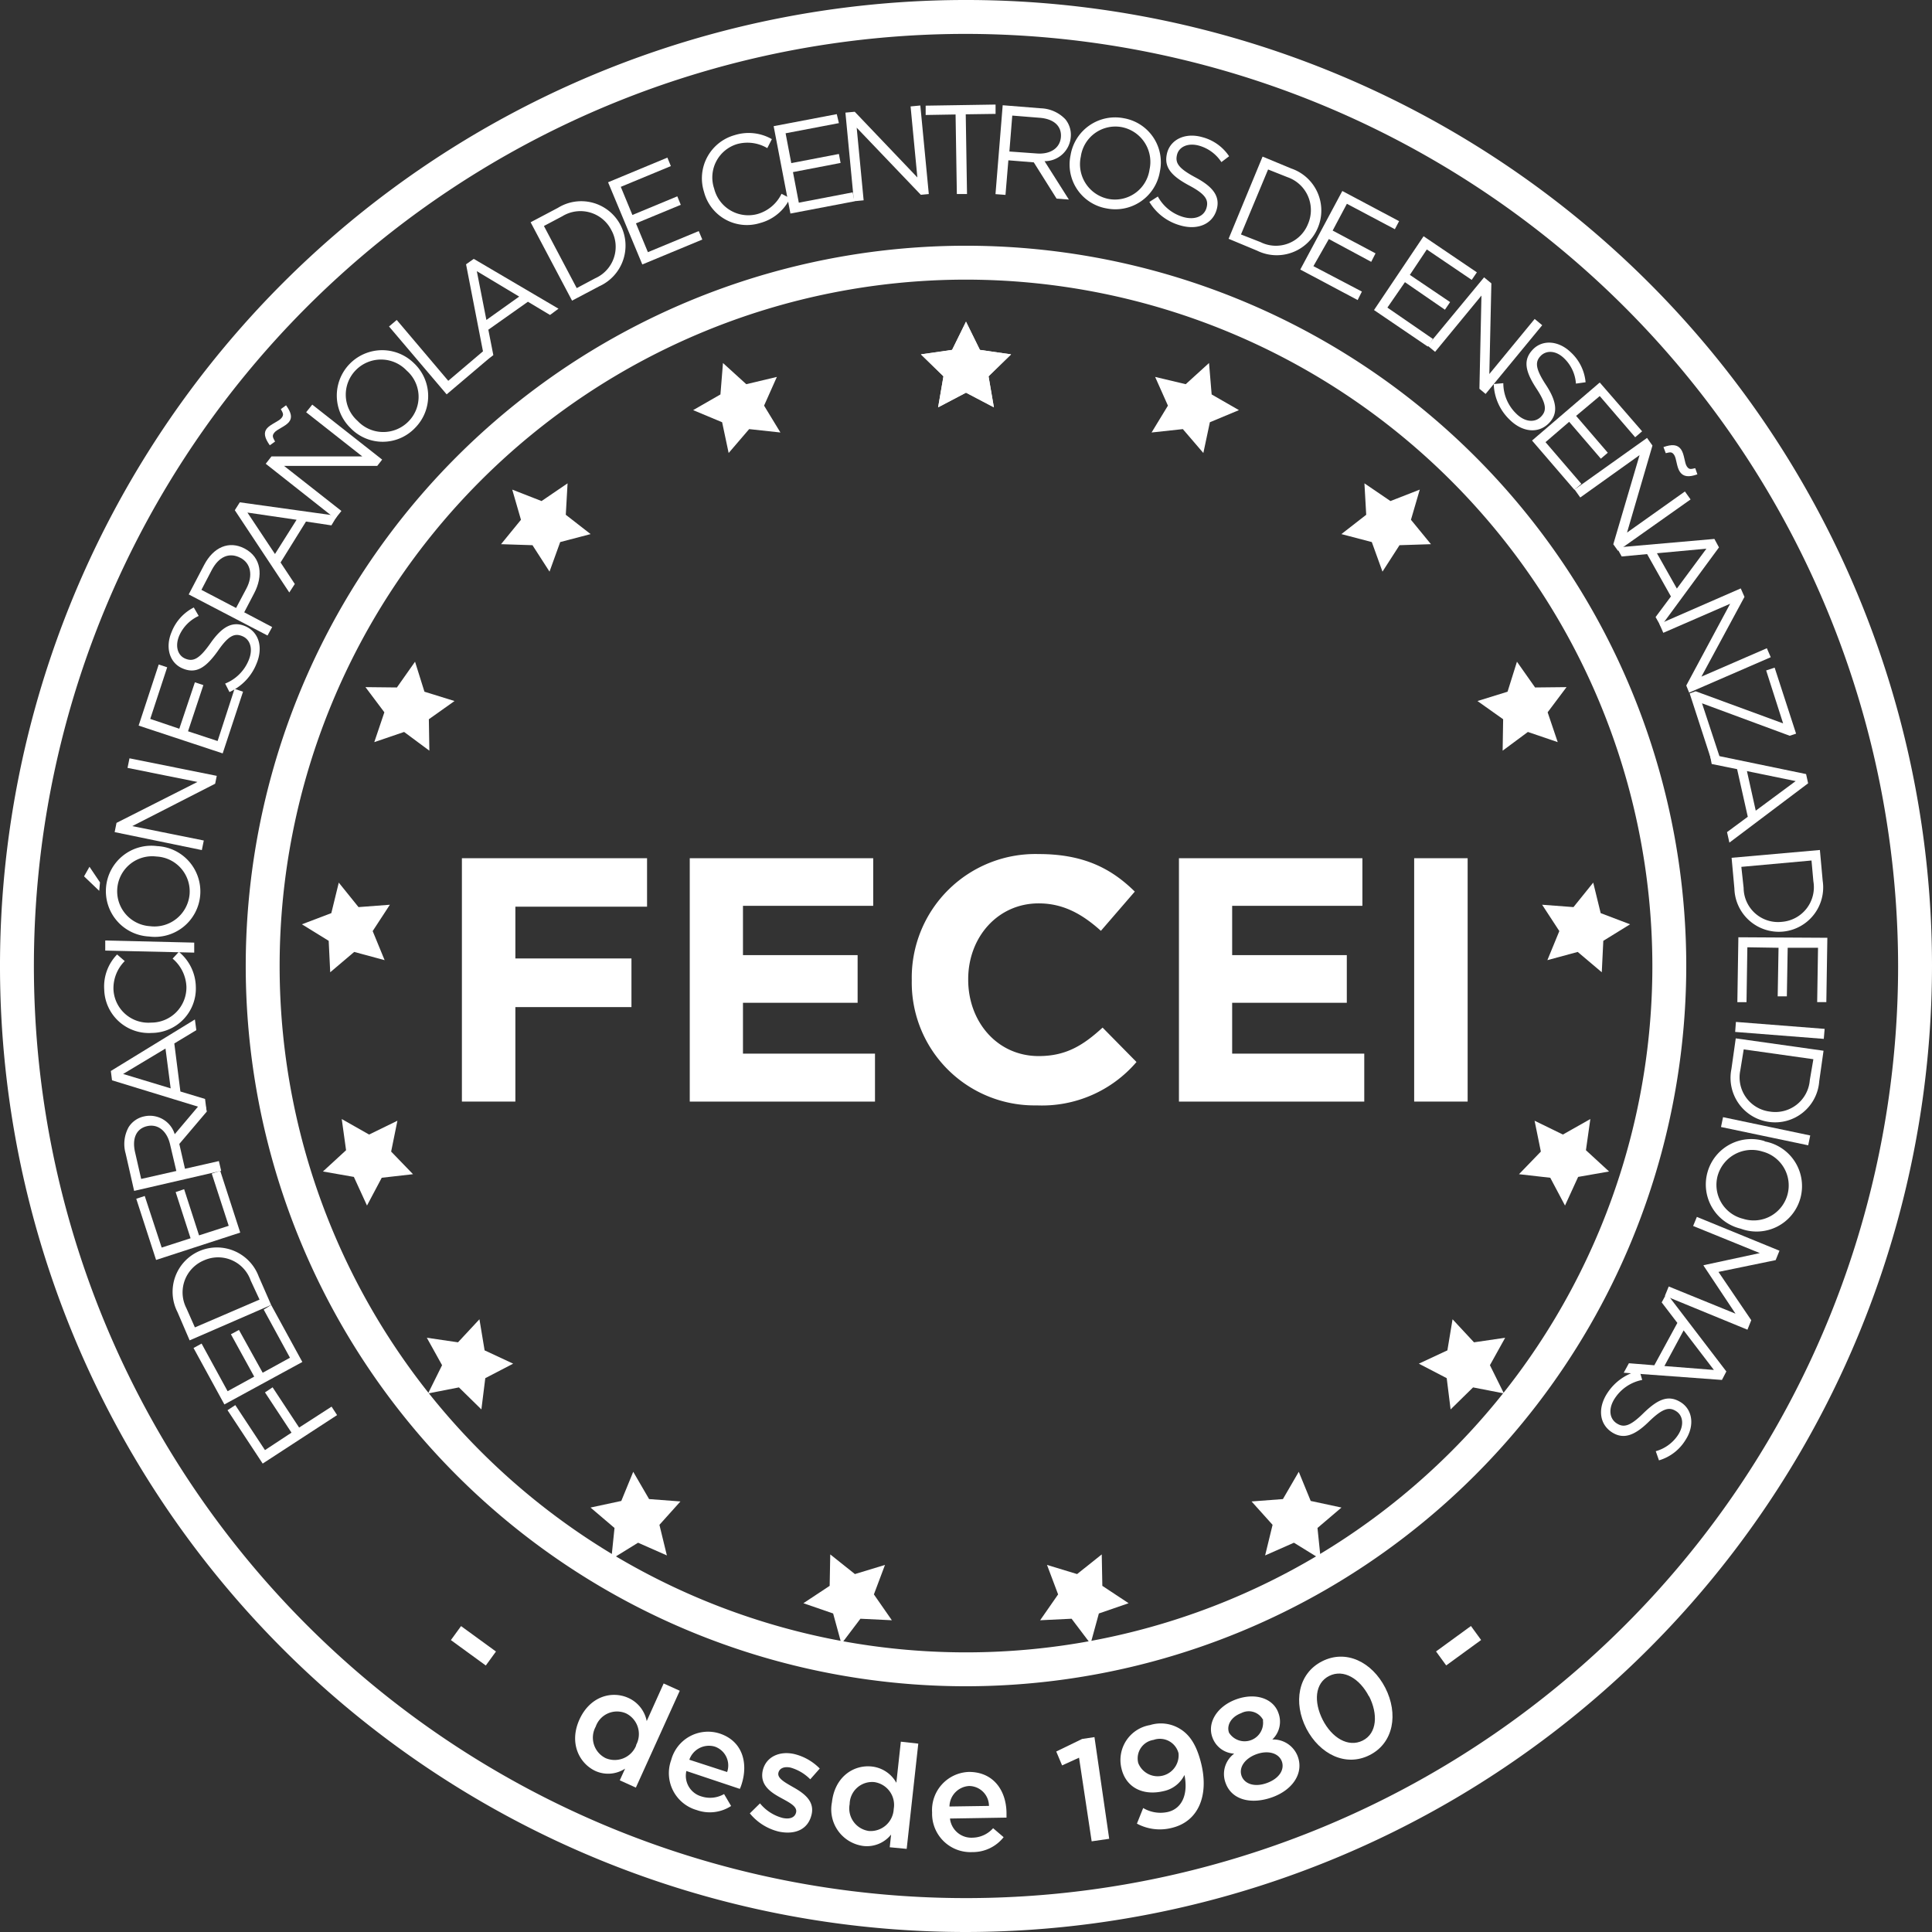 <svg xmlns="http://www.w3.org/2000/svg" viewBox="0 0 228 228"><rect x="0" y="0" width="228" height="228" fill="#333333" stroke="none"/><defs><style>.cls-1{fill:#fff;}</style></defs><title>FECEI_white</title><g id="Layer_2" data-name="Layer 2"><g id="Layer_1-2" data-name="Layer 1"><path class="cls-1" d="M114,228A114,114,0,1,1,228,114,114.13,114.13,0,0,1,114,228ZM114,4A110,110,0,1,0,224,114,110.13,110.13,0,0,0,114,4Z"/><path class="cls-1" d="M114,199a85,85,0,1,1,85-85A85.07,85.07,0,0,1,114,199ZM114,33a81,81,0,1,0,81,81A81.06,81.06,0,0,0,114,33Z"/><path class="cls-1" d="M54.51,101.28H76.36V107H60.82v6.11h13.7v5.74H60.82V130H54.51Z"/><path class="cls-1" d="M81.4,101.28h21.65v5.62H87.68v5.82h13.53v5.62H87.68v6h15.58V130H81.4Z"/><path class="cls-1" d="M107.6,115.71v-.08a14.59,14.59,0,0,1,15-14.84c5.41,0,8.65,1.8,11.32,4.43l-4,4.63c-2.22-2-4.47-3.24-7.34-3.24-4.84,0-8.32,4-8.32,8.94v.08c0,4.92,3.4,9,8.32,9,3.28,0,5.29-1.31,7.54-3.36l4,4.06a14.68,14.68,0,0,1-11.77,5.12A14.49,14.49,0,0,1,107.6,115.71Z"/><path class="cls-1" d="M139.13,101.28h21.65v5.62H145.41v5.82h13.53v5.62H145.41v6H161V130H139.13Z"/><path class="cls-1" d="M166.89,101.28h6.31V130h-6.31Z"/><polygon class="cls-1" points="114 46.34 110.71 48.07 111.34 44.41 108.68 41.82 112.36 41.29 114 37.96 115.64 41.29 119.32 41.82 116.66 44.41 117.29 48.07 114 46.34"/><polygon class="cls-1" points="88.41 50.64 85.99 53.46 85.22 49.83 81.8 48.4 85.02 46.55 85.32 42.84 88.07 45.34 91.68 44.48 90.17 47.87 92.1 51.04 88.41 50.64"/><polygon class="cls-1" points="66.11 63.97 64.85 67.46 62.84 64.34 59.13 64.22 61.48 61.34 60.45 57.78 63.91 59.13 66.98 57.04 66.77 60.75 69.7 63.03 66.11 63.97"/><polygon class="cls-1" points="50.61 84.88 50.67 88.59 47.69 86.38 44.17 87.58 45.36 84.06 43.13 81.09 46.84 81.13 48.98 78.09 50.09 81.63 53.64 82.73 50.61 84.88"/><polygon class="cls-1" points="43.98 109.88 45.39 113.31 41.8 112.34 38.97 114.74 38.79 111.03 35.63 109.08 39.1 107.76 39.98 104.16 42.31 107.05 46.01 106.77 43.98 109.88"/><polygon class="cls-1" points="46.16 135.9 48.74 138.57 45.05 138.99 43.31 142.27 41.76 138.89 38.11 138.25 40.84 135.74 40.33 132.06 43.56 133.89 46.9 132.26 46.16 135.9"/><polygon class="cls-1" points="57.19 159.36 60.56 160.93 57.27 162.64 56.81 166.33 54.16 163.73 50.52 164.44 52.17 161.11 50.37 157.87 54.05 158.41 56.58 155.69 57.19 159.36"/><polygon class="cls-1" points="76.6 176.91 80.3 177.19 77.82 179.95 78.7 183.56 75.3 182.06 72.14 184.01 72.52 180.32 69.69 177.91 73.32 177.13 74.73 173.69 76.6 176.91"/><polygon class="cls-1" points="100.89 185.76 104.44 184.68 103.13 188.16 105.25 191.21 101.54 191.03 99.3 193.99 98.32 190.41 94.81 189.2 97.91 187.15 97.98 183.44 100.89 185.76"/><polygon class="cls-1" points="127.11 185.76 130.02 183.44 130.09 187.15 133.19 189.2 129.68 190.41 128.7 193.99 126.46 191.03 122.75 191.21 124.87 188.16 123.56 184.68 127.11 185.76"/><polygon class="cls-1" points="151.4 176.91 153.27 173.69 154.68 177.13 158.31 177.91 155.48 180.32 155.86 184.01 152.7 182.06 149.3 183.56 150.18 179.95 147.7 177.19 151.4 176.91"/><polygon class="cls-1" points="170.81 159.36 171.42 155.69 173.95 158.41 177.63 157.87 175.83 161.11 177.48 164.44 173.84 163.73 171.19 166.33 170.73 162.64 167.44 160.93 170.81 159.36"/><polygon class="cls-1" points="181.84 135.9 181.1 132.26 184.44 133.89 187.68 132.06 187.16 135.74 189.89 138.25 186.24 138.89 184.69 142.27 182.95 138.99 179.26 138.57 181.84 135.9"/><polygon class="cls-1" points="184.02 109.88 181.99 106.77 185.69 107.05 188.02 104.16 188.9 107.76 192.37 109.08 189.21 111.03 189.03 114.74 186.19 112.34 182.61 113.31 184.02 109.88"/><polygon class="cls-1" points="177.39 84.88 174.36 82.73 177.91 81.63 179.02 78.09 181.16 81.13 184.87 81.09 182.64 84.06 183.83 87.58 180.31 86.38 177.33 88.59 177.39 84.88"/><polygon class="cls-1" points="161.89 63.97 158.3 63.03 161.23 60.75 161.02 57.04 164.09 59.13 167.55 57.78 166.51 61.34 168.87 64.22 165.16 64.34 163.15 67.46 161.89 63.97"/><polygon class="cls-1" points="139.59 50.64 135.9 51.04 137.83 47.87 136.32 44.48 139.93 45.34 142.68 42.84 142.99 46.55 146.21 48.4 142.78 49.83 142.01 53.46 139.59 50.64"/><polygon class="cls-1" points="114 46.34 110.71 48.07 111.34 44.41 108.68 41.82 112.36 41.29 114 37.96 115.64 41.29 119.32 41.82 116.66 44.41 117.29 48.07 114 46.34"/><path class="cls-1" d="M31,172.72l-4.15-6.3.92-.6,3.5,5.31,3.13-2.06-3.13-4.75.9-.6,3.13,4.75L39.13,166l.65,1Z"/><path class="cls-1" d="M26.48,165.74l-3.64-6.66.95-.52,3.07,5.62L30,162.46l-2.75-5,.95-.51L31,162l3.22-1.77-3.1-5.68L32,154l3.68,6.73Z"/><path class="cls-1" d="M22.38,158.18l-1.44-3.35a5.24,5.24,0,0,1,2.59-7.19h0a5.26,5.26,0,0,1,7,3L32,154Zm7.2-7.07a4.07,4.07,0,0,0-5.51-2.37h0A4.09,4.09,0,0,0,22,154.39l1,2.26,7.63-3.28Z"/><path class="cls-1" d="M18.42,148.69l-2.34-7.22,1-.33,2,6.09,3.41-1.1-1.76-5.45,1-.34,1.76,5.45,3.5-1.13-2-6.16,1-.33,2.36,7.29Z"/><path class="cls-1" d="M15.83,140.54l-1-4.4a4.11,4.11,0,0,1,.36-3.14A2.87,2.87,0,0,1,17,131.75h0a3.07,3.07,0,0,1,3.62,2.1l3.46-4.1.33,1.42L21.16,135l.67,2.93,4-.91.27,1.15Zm4.24-5.49c-.35-1.53-1.39-2.45-2.71-2.15h0c-1.26.29-1.8,1.42-1.42,3.08l.72,3.15,4.15-.94Z"/><path class="cls-1" d="M13.22,127.49l-.14-1.1L23,120.31l.17,1.26-2.6,1.57.72,5.67,2.91.88.15,1.21Zm6.31-3.75-5,3,5.61,1.7Z"/><path class="cls-1" d="M17.9,121.9h0a5.27,5.27,0,0,1-5.6-5.11,5.41,5.41,0,0,1,1.52-4.15l.9.78a4.54,4.54,0,0,0-1.33,3.34,4.12,4.12,0,0,0,4.44,3.92h0A4.15,4.15,0,0,0,22,116.46a4.57,4.57,0,0,0-1.63-3.33l.74-.8a5.48,5.48,0,0,1,2,4.13A5.24,5.24,0,0,1,17.9,121.9Z"/><path class="cls-1" d="M12.42,112.18l0-1.19,10.5.25,0,1.18Z"/><path class="cls-1" d="M9.92,103.42l.64-1.13,1.24,1.84-.09,1Zm7.68,7.1h0a5.36,5.36,0,1,1,.94-10.67h0a5.36,5.36,0,1,1-.94,10.67Zm.86-9.44h0a4.13,4.13,0,1,0-.78,8.22h0a4.17,4.17,0,0,0,4.69-3.73A4.12,4.12,0,0,0,18.46,101.08Z"/><path class="cls-1" d="M13.53,98.2l.22-1.09,9.55-4.83-8.25-1.66.23-1.13,10.3,2.07-.19.93-9.78,5,8.44,1.7-.23,1.13Z"/><path class="cls-1" d="M16.36,85.63l2.37-7.21,1,.33-2,6.09L21.16,86,23,80.52l1,.33L22.19,86.3l3.49,1.15,2-6.16,1,.34-2.4,7.28Z"/><path class="cls-1" d="M27.08,81.67l-.51-1a5,5,0,0,0,2.77-2.74c.55-1.3.22-2.45-.73-2.85h0c-.9-.38-1.62-.12-2.9,1.74-1.43,2-2.58,2.74-4.17,2.06h0c-1.52-.64-2.07-2.46-1.29-4.29a5.47,5.47,0,0,1,2.62-2.9l.58,1A4.57,4.57,0,0,0,21.16,75c-.54,1.26-.18,2.35.69,2.72h0c.92.39,1.64.11,3-1.83s2.59-2.62,4.07-2l0,0c1.66.7,2.16,2.54,1.34,4.46A6.18,6.18,0,0,1,27.08,81.67Z"/><path class="cls-1" d="M22.27,70.15l1.82-3.48c1.1-2.1,2.93-2.9,4.77-1.94h0C30.89,65.79,31.05,68,30,70l-1.18,2.26L32.12,74,31.57,75Zm6.81-.7c.81-1.54.51-3-.71-3.62l0,0C27,65.12,25.8,65.75,25,67.25l-1.23,2.36,4.09,2.14Z"/><path class="cls-1" d="M27.71,60.21l.59-.93,11.49,1.6L39.11,62l-3-.45-3,4.83,1.68,2.54-.65,1ZM35,61.34l-5.8-.85,3.25,4.89Z"/><path class="cls-1" d="M31.84,52.55c-.62-.87-.76-1.5-.33-2s1.4-.83,1.71-1.22.18-.57-.08-1.05l.62-.45c.63.88.76,1.49.32,2s-1.39.83-1.7,1.22-.18.56.08,1.06Zm-.48,2.18.68-.87H42.75l-6.62-5.21.72-.9,8.25,6.49-.58.74h-11l6.77,5.32-.72.91Z"/><path class="cls-1" d="M41.37,50.52l0,0a5.35,5.35,0,1,1,7.46-7.68l0,0A5.33,5.33,0,0,1,49,50.48,5.27,5.27,0,0,1,41.37,50.52ZM48,43.74l0,0a4.17,4.17,0,0,0-6-.07,4.13,4.13,0,0,0,.2,6l0,0a4.16,4.16,0,0,0,6,.07A4.12,4.12,0,0,0,48,43.74Z"/><path class="cls-1" d="M45.91,38.53l.91-.77,6.08,7.18,4.51-3.83.71.84-5.41,4.59Z"/><path class="cls-1" d="M55,31.19l.91-.64,10,5.88-1,.74-2.61-1.56-4.67,3.3.59,3-1,.7ZM61.27,35l-5-3,1.13,5.76Z"/><path class="cls-1" d="M62.62,26.23l3.22-1.7a5.22,5.22,0,0,1,7.37,2l0,0a5.26,5.26,0,0,1-2.48,7.25l-3.22,1.7Zm7.62,6.61a4.06,4.06,0,0,0,1.91-5.68v0a4.09,4.09,0,0,0-5.79-1.64l-2.17,1.15L68.06,34Z"/><path class="cls-1" d="M71.76,21.51l7-2.91.41,1-5.91,2.45,1.37,3.32,5.3-2.2.41,1-5.29,2.19,1.41,3.4,6-2.49.42,1-7.08,2.94Z"/><path class="cls-1" d="M83.08,22.64v0a5.29,5.29,0,0,1,3.61-6.69,5.51,5.51,0,0,1,4.4.47l-.54,1.06A4.6,4.6,0,0,0,87,17a4.11,4.11,0,0,0-2.72,5.26v0a4.15,4.15,0,0,0,5.11,3,4.54,4.54,0,0,0,2.84-2.39l1,.52a5.46,5.46,0,0,1-3.53,2.93A5.23,5.23,0,0,1,83.08,22.64Z"/><path class="cls-1" d="M91.3,14.89l7.45-1.42L99,14.53l-6.29,1.2.67,3.52L99,18.17l.2,1.06-5.62,1.08.69,3.61,6.36-1.22.2,1.06L93.28,25.2Z"/><path class="cls-1" d="M99.77,13.29l1.1-.1,7.39,7.75-.8-8.38,1.15-.11,1,10.45-.94.09-7.57-7.92.82,8.57-1.15.11Z"/><path class="cls-1" d="M112.77,13.51l-3.53.06v-1.1l8.25-.13v1.1l-3.52.05.15,9.41-1.2,0Z"/><path class="cls-1" d="M118.33,12.42l4.5.36a4.19,4.19,0,0,1,2.89,1.29,2.88,2.88,0,0,1,.64,2.13v0a3.08,3.08,0,0,1-3.09,2.82l2.87,4.53-1.45-.11L122,19.16l-3-.24L118.66,23l-1.18-.09Zm4,5.69c1.57.13,2.76-.59,2.87-1.93v0c.1-1.29-.82-2.15-2.51-2.28l-3.23-.26-.34,4.24Z"/><path class="cls-1" d="M126.34,18.32v0a5.33,5.33,0,0,1,6.27-4.37,5.27,5.27,0,0,1,4.27,6.29v0a5.32,5.32,0,0,1-6.27,4.36A5.26,5.26,0,0,1,126.34,18.32ZM135.66,20v0a4.18,4.18,0,0,0-3.29-5,4.12,4.12,0,0,0-4.82,3.48v0a4.18,4.18,0,0,0,3.28,5A4.12,4.12,0,0,0,135.66,20Z"/><path class="cls-1" d="M135.64,23.83l1-.64a5,5,0,0,0,3,2.42c1.36.39,2.46-.08,2.74-1.07v0c.27-.94-.09-1.62-2.08-2.67-2.17-1.17-3-2.22-2.55-3.88v0c.46-1.59,2.19-2.35,4.11-1.81a5.46,5.46,0,0,1,3.19,2.26l-.91.69a4.67,4.67,0,0,0-2.6-1.93c-1.32-.38-2.36.11-2.62,1v0c-.27,1,.1,1.64,2.18,2.75s2.92,2.25,2.48,3.79v0c-.5,1.73-2.26,2.44-4.26,1.87A6.18,6.18,0,0,1,135.64,23.83Z"/><path class="cls-1" d="M149,18.48l3.37,1.4a5.24,5.24,0,0,1,3.15,7l0,0a5.25,5.25,0,0,1-7.17,2.7l-3.36-1.4Zm-.25,10.09a4.07,4.07,0,0,0,5.61-2.14v0a4.11,4.11,0,0,0-2.42-5.52L149.65,20l-3.2,7.67Z"/><path class="cls-1" d="M158.41,22.54l6.7,3.56-.5.95-5.66-3-1.68,3.16,5.06,2.69-.51,1-5-2.69L155,31.41l5.72,3-.5,1-6.77-3.6Z"/><path class="cls-1" d="M168,27.88l6.29,4.26-.61.89-5.3-3.59-2,3,4.75,3.21-.61.9L165.8,33.3l-2.07,3L169.1,40l-.61.9-6.34-4.31Z"/><path class="cls-1" d="M175.14,32.73l.86.71-.24,10.7,5.35-6.5.89.74-6.68,8.11-.73-.61.24-11-5.47,6.64-.89-.73Z"/><path class="cls-1" d="M176.28,45.32l1.13-.1a5,5,0,0,0,1.52,3.59c1,1,2.19,1.11,2.92.37l0,0c.68-.69.7-1.46-.54-3.34-1.35-2.07-1.59-3.4-.38-4.63l0,0c1.16-1.17,3.05-1,4.47.39a5.47,5.47,0,0,1,1.72,3.51l-1.14.16a4.58,4.58,0,0,0-1.35-2.94c-1-1-2.12-1-2.78-.36l0,0c-.7.7-.7,1.48.59,3.45s1.47,3.38.35,4.52l0,0c-1.26,1.28-3.15,1.06-4.63-.41A6.09,6.09,0,0,1,176.28,45.32Z"/><path class="cls-1" d="M188.79,45.14l5,5.76-.82.7-4.18-4.86L186,49.08l3.74,4.35-.82.7-3.74-4.35-2.79,2.4,4.23,4.92-.82.7-5-5.81Z"/><path class="cls-1" d="M194.37,51.68l.64.9-3,10.27L198.84,58l.67.94L190.94,65l-.55-.77,3.1-10.52-7,5-.67-.94Zm1.94,1.08c1-.35,1.66-.31,2.07.27s.4,1.57.68,2,.5.33,1,.22l.25.73c-1,.35-1.64.3-2.05-.28s-.4-1.57-.68-2-.5-.33-1-.22Z"/><path class="cls-1" d="M202.32,63.6l.54,1L196,73.93l-.62-1.11,1.81-2.43-2.81-5-3,.28-.59-1.06Zm-4.43,5.86,3.49-4.71-5.84.54Z"/><path class="cls-1" d="M205.43,69.44l.44,1-5.08,9.41,7.72-3.35.46,1.06-9.63,4.18L199,80.9l5.18-9.65-7.89,3.43-.46-1.05Z"/><path class="cls-1" d="M200.11,81.58l10.32,3.79-2-6.25,1-.33,2.53,7.79-.75.25L200.86,83,203,89.5l-1,.33-2.6-8Z"/><path class="cls-1" d="M213.14,91.35l.24,1.09-9.29,7-.28-1.24,2.45-1.81L205,90.77l-3-.61L201.78,89Zm-5.94,4.32,4.71-3.49L206.16,91Z"/><path class="cls-1" d="M214.77,100.31l.33,3.63a5.24,5.24,0,0,1-4.69,6h0a5.25,5.25,0,0,1-5.73-5.08l-.33-3.63Zm-9,4.48a4.06,4.06,0,0,0,4.5,4h0A4.1,4.1,0,0,0,214,104l-.22-2.45-8.28.75Z"/><path class="cls-1" d="M215.65,110.67l-.12,7.59-1.08,0,.1-6.41-3.58,0-.1,5.73-1.08,0,.1-5.73-3.68-.06-.1,6.48-1.08,0,.12-7.66Z"/><path class="cls-1" d="M215.33,121.42l-.1,1.18-10.46-.82.09-1.18Z"/><path class="cls-1" d="M215.2,124l-.51,3.61a5.22,5.22,0,0,1-5.94,4.79h0a5.25,5.25,0,0,1-4.42-6.25l.51-3.61Zm-9.82,2.3a4.07,4.07,0,0,0,3.48,4.88h0a4.08,4.08,0,0,0,4.72-3.72L214,125l-8.22-1.16Z"/><path class="cls-1" d="M213.63,134l-.24,1.16L203.1,133l.24-1.16Z"/><path class="cls-1" d="M208.24,134.7h0A5.36,5.36,0,1,1,205.43,145h0a5.36,5.36,0,1,1,2.84-10.33Zm-2.54,9.13h0A4.13,4.13,0,1,0,208,135.9h0a4.19,4.19,0,0,0-5.29,2.83A4.12,4.12,0,0,0,205.7,143.83Z"/><path class="cls-1" d="M210,147.6l-.45,1.11-6.75,1.39,3.87,5.7-.45,1.12-9.74-4,.45-1.1,7.88,3.21-3.77-5.67,0-.05,6.64-1.43-7.87-3.2.44-1.07Z"/><path class="cls-1" d="M203.73,161.85l-.52,1L191.62,162l.61-1.12,3,.24,2.72-5-1.85-2.42.58-1.07Zm-7.31-.64,5.84.46L198.69,157Z"/><path class="cls-1" d="M193.48,161.75l.32,1.1a5,5,0,0,0-3.23,2.17c-.78,1.18-.66,2.37.2,2.94l0,0c.82.54,1.57.4,3.17-1.18,1.77-1.72,3-2.21,4.47-1.26l0,0c1.37.91,1.58,2.79.48,4.45a5.47,5.47,0,0,1-3.11,2.37l-.38-1.08a4.65,4.65,0,0,0,2.62-1.9c.75-1.14.61-2.27-.18-2.8h0c-.83-.55-1.59-.41-3.28,1.24s-3,2.1-4.36,1.21h0c-1.5-1-1.65-2.89-.5-4.63A6.15,6.15,0,0,1,193.48,161.75Z"/><path class="cls-1" d="M54.41,191.9l4.12,3-1.2,1.65-4.12-3Z"/><path class="cls-1" d="M68.38,202.93l0,0c1.24-2.74,3.81-3.44,5.78-2.55a3.78,3.78,0,0,1,2.16,2.73l2-4.44,1.9.86-5.18,11.43-1.9-.86.63-1.38a3.65,3.65,0,0,1-3.52.27C68.33,208.08,67.14,205.67,68.38,202.93Zm6.69,3v0a2.72,2.72,0,0,0-1.19-3.73,2.66,2.66,0,0,0-3.58,1.57l0,0a2.69,2.69,0,0,0,1.19,3.72A2.73,2.73,0,0,0,75.07,206Z"/><path class="cls-1" d="M79.21,207.7v0a4.5,4.5,0,0,1,5.67-3.14c2.75.88,3.44,3.49,2.64,6a4.13,4.13,0,0,1-.21.55L81,209a2.53,2.53,0,0,0,1.78,3,3.3,3.3,0,0,0,2.67-.28l.83,1.41a4.6,4.6,0,0,1-4.06.48A4.53,4.53,0,0,1,79.21,207.7Zm6.6,1.42a2.35,2.35,0,0,0-1.46-3,2.45,2.45,0,0,0-3,1.55Z"/><path class="cls-1" d="M88.49,214l1.2-1.18a5.11,5.11,0,0,0,2.67,1.72c.88.19,1.46-.07,1.59-.66v0c.15-.69-.74-1.13-1.72-1.67C91,211.55,89.67,210.7,90,209v0c.36-1.68,2-2.4,3.74-2a6.29,6.29,0,0,1,3,1.71l-1.12,1.27a5.3,5.3,0,0,0-2.32-1.38c-.79-.17-1.33.1-1.44.62v0c-.14.64.76,1.12,1.73,1.68,1.21.68,2.54,1.59,2.2,3.18v0c-.4,1.86-2,2.47-3.89,2.07A6.33,6.33,0,0,1,88.49,214Z"/><path class="cls-1" d="M98.18,212.69v0c.33-3,2.55-4.45,4.7-4.22a3.78,3.78,0,0,1,2.9,1.92l.53-4.85,2.06.23L107,218.19,105,218l.16-1.5a3.65,3.65,0,0,1-3.26,1.35A4.35,4.35,0,0,1,98.18,212.69Zm7.29.79v0a2.72,2.72,0,0,0-2.29-3.17,2.65,2.65,0,0,0-2.91,2.6v0a2.69,2.69,0,0,0,2.28,3.17A2.73,2.73,0,0,0,105.47,213.48Z"/><path class="cls-1" d="M110,213.9v0a4.5,4.5,0,0,1,4.36-4.79c2.88,0,4.38,2.19,4.42,4.81,0,.18,0,.37,0,.58l-6.67.11a2.54,2.54,0,0,0,2.65,2.26,3.33,3.33,0,0,0,2.44-1.12l1.24,1.06a4.63,4.63,0,0,1-3.69,1.76A4.53,4.53,0,0,1,110,213.9Zm6.71-.78a2.36,2.36,0,0,0-2.34-2.35,2.46,2.46,0,0,0-2.32,2.42Z"/><path class="cls-1" d="M127.34,207.43l-2,.91-.69-1.64,3.05-1.48,1.46-.22,1.74,12-2.07.3Z"/><path class="cls-1" d="M134.17,215.21l.74-1.84a4,4,0,0,0,2.93.46c1.72-.42,2.39-2.19,1.94-4.36a3.54,3.54,0,0,1-2.44,1.9c-2.49.6-4.49-.45-5-2.7v0a4.18,4.18,0,0,1,3.38-5.09,4.3,4.3,0,0,1,3.54.45c1.08.66,1.94,1.81,2.5,4.11v0c.91,3.75-.32,6.81-3.46,7.57A5.71,5.71,0,0,1,134.17,215.21Zm4.91-8.31v0a2.27,2.27,0,0,0-2.95-1.57,2.21,2.21,0,0,0-1.8,2.74v0a2.47,2.47,0,0,0,4.75-1.17Z"/><path class="cls-1" d="M144.65,210.45l0,0a3,3,0,0,1,1-3.5,2.88,2.88,0,0,1-2.57-1.91v0c-.64-1.72.53-3.66,2.79-4.49s4.4-.13,5,1.61v0a2.89,2.89,0,0,1-.72,3.12,3.09,3.09,0,0,1,3,2v0c.74,2-.63,4-3.1,4.85S145.36,212.38,144.65,210.45Zm4.43-7.44v0a1.91,1.91,0,0,0-2.6-.84c-1.21.45-1.75,1.45-1.44,2.31l0,0a2.18,2.18,0,0,0,4-1.47Zm2.19,4.85v0c-.38-1-1.66-1.33-3-.84s-2.12,1.55-1.74,2.58v0c.34.91,1.51,1.36,3,.81S151.61,208.79,151.27,207.86Z"/><path class="cls-1" d="M154.17,204v0c-1.57-3.06-1-6.49,1.84-7.94s5.9.07,7.47,3.12l0,0c1.56,3.06,1,6.5-1.84,7.94S155.74,207,154.17,204Zm7.39-3.79,0,0c-1.08-2.11-3-3.28-4.7-2.43s-1.84,3.07-.76,5.19l0,0c1.08,2.11,3,3.29,4.71,2.44S162.64,202.27,161.56,200.16Z"/><path class="cls-1" d="M169.47,194.89l4.12-3,1.2,1.65-4.12,3Z"/></g></g></svg>